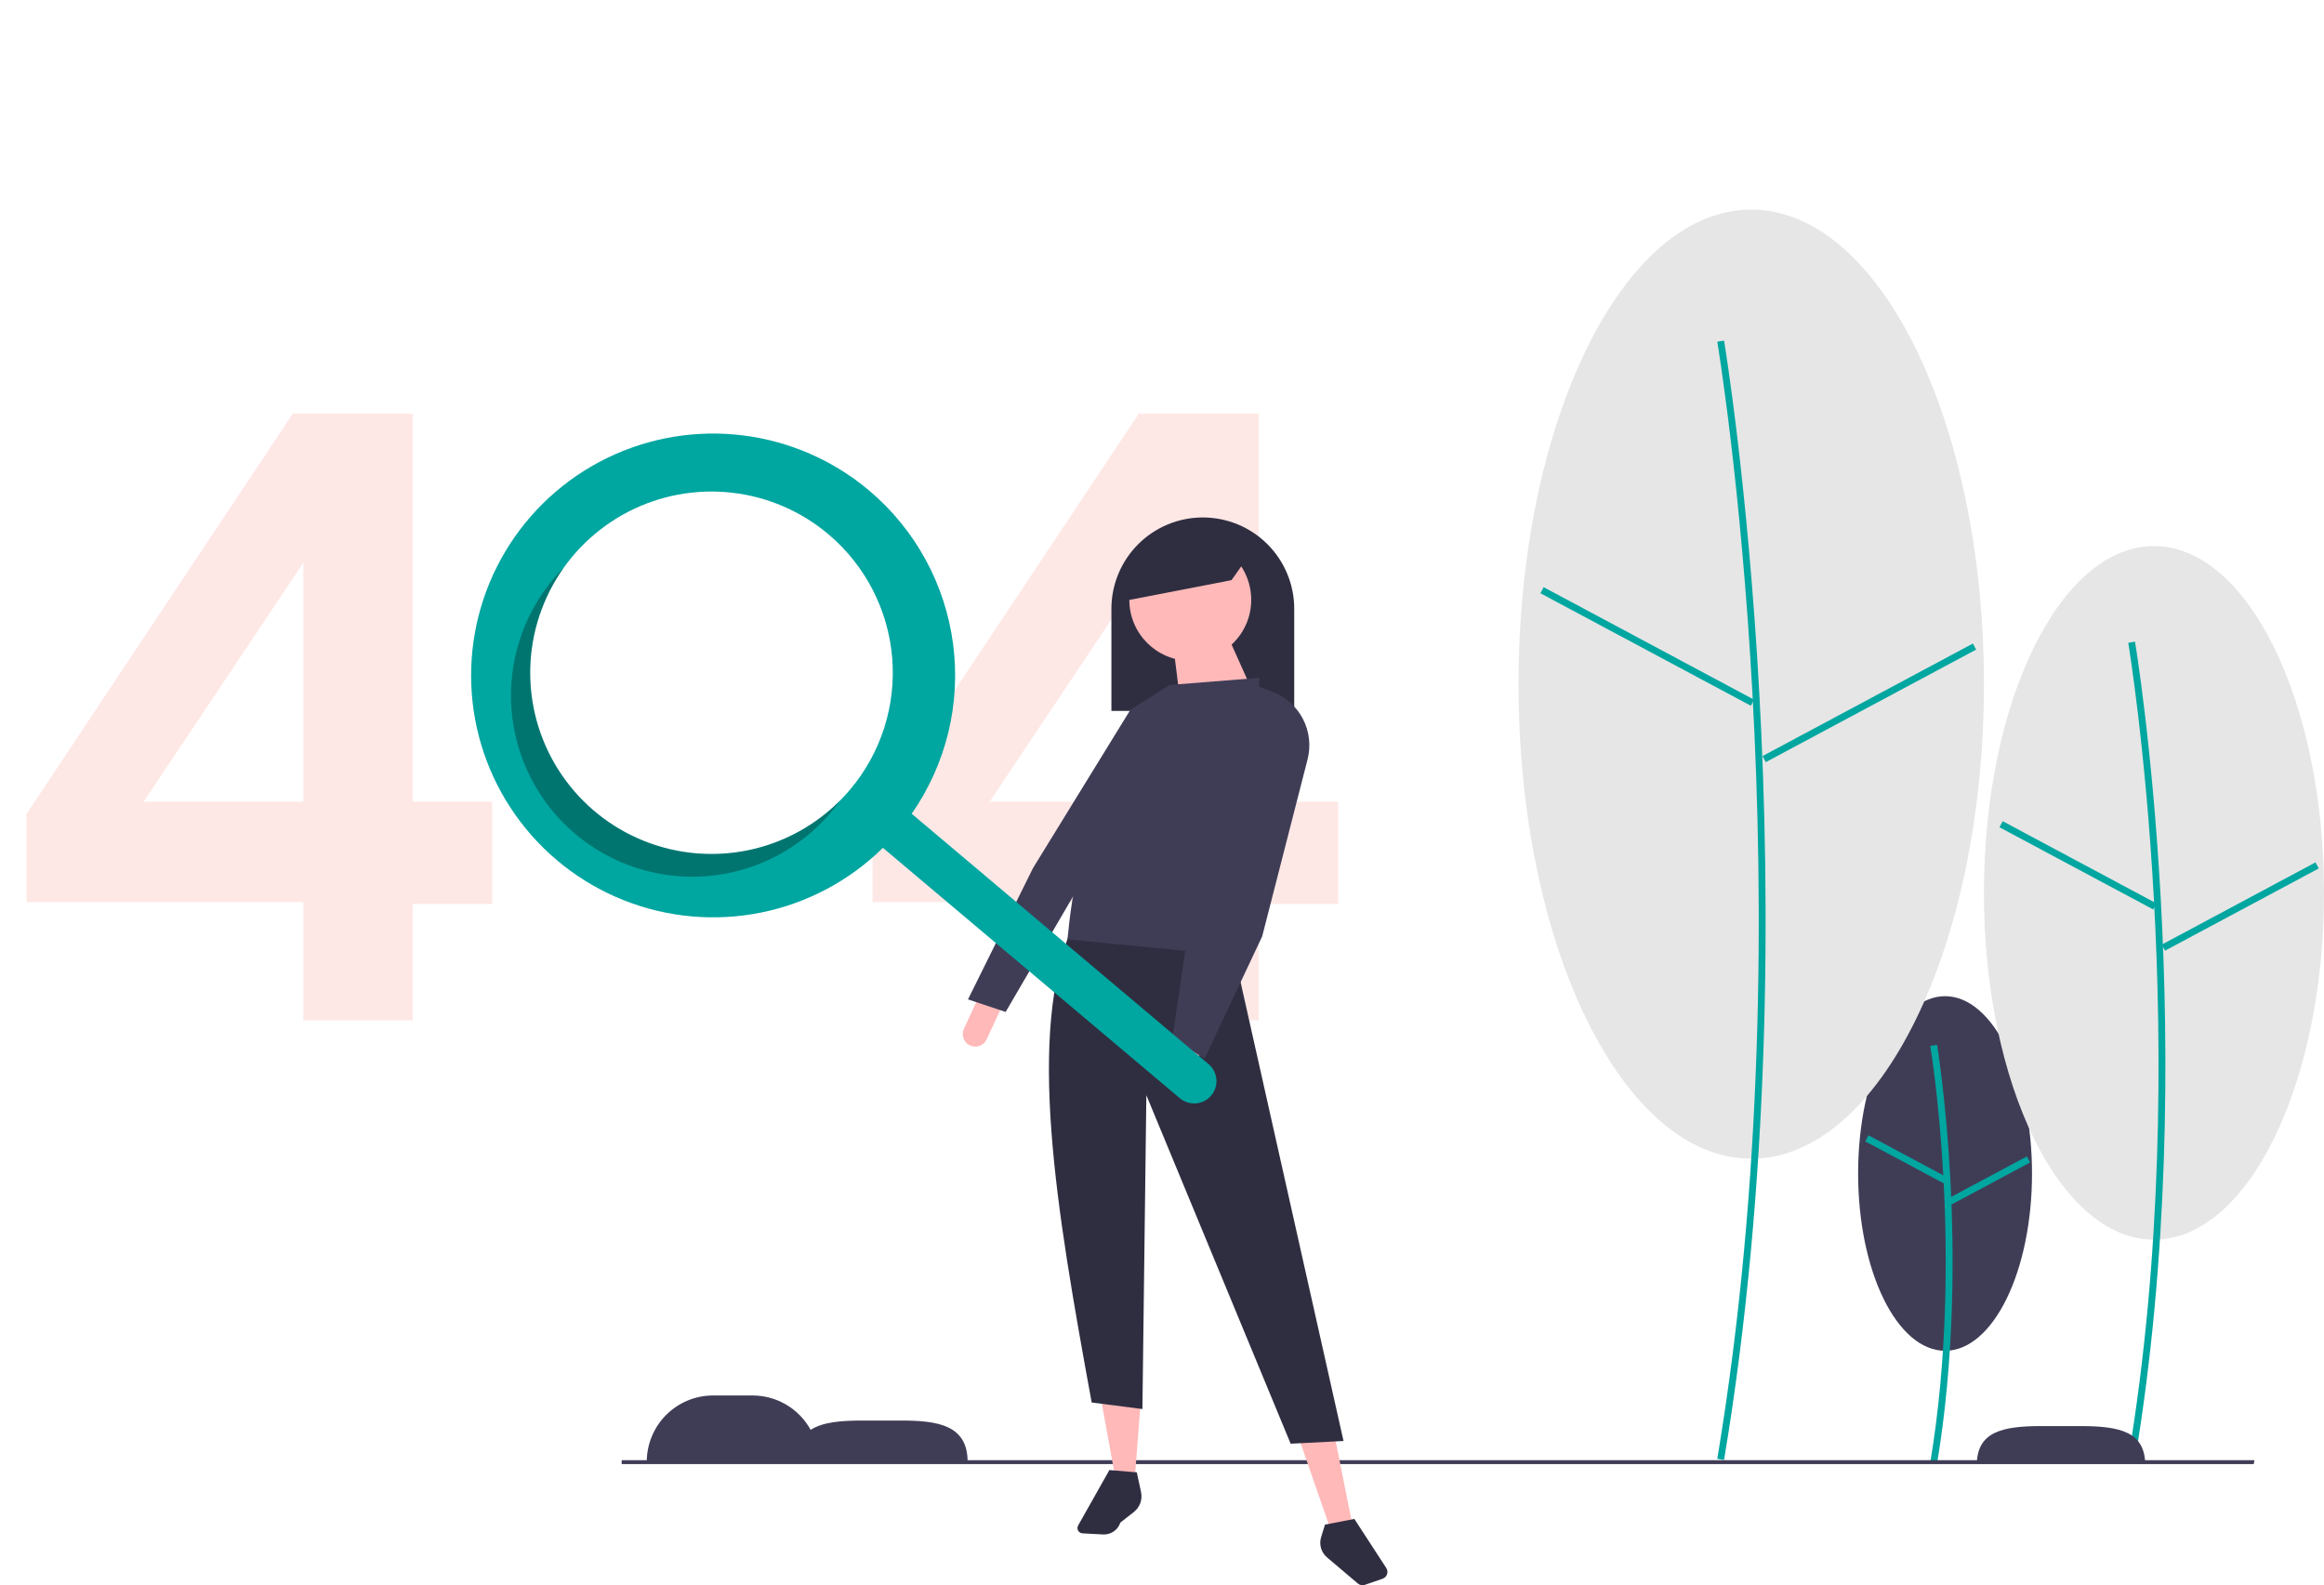 <svg width="1296" height="884" viewBox="0 0 1296 884" fill="none" xmlns="http://www.w3.org/2000/svg">
<path opacity="0.15" d="M274.451 504.076V447.022H230.184V230.609H163.293L14.755 453.908V503.093H169.195V569H230.184V504.076H274.451ZM80.171 447.022L169.195 313.731V447.022H80.171Z" fill="#F96459"/>
<path opacity="0.15" d="M746.25 504.076V447.022H701.984V230.609H635.093L486.555 453.908V503.093H640.995V569H701.984V504.076H746.25ZM551.971 447.022L640.995 313.731V447.022H551.971Z" fill="#F96459"/>
<g clip-path="url(#clip0)">
<path d="M1084.69 753.26C1111.46 753.26 1133.17 708.994 1133.17 654.388C1133.17 599.783 1111.46 555.517 1084.69 555.517C1057.91 555.517 1036.2 599.783 1036.2 654.388C1036.2 708.994 1057.91 753.26 1084.69 753.26Z" fill="#3F3D56"/>
<path d="M1080.21 816.225C1099.63 699.784 1080.4 583.763 1080.21 582.605L1076.43 583.245C1076.63 584.397 1095.74 699.808 1076.43 815.597L1080.21 816.225Z" fill="#00A6A0"/>
<path d="M1042 633.128L1040.19 636.505L1084.04 659.943L1085.84 656.566L1042 633.128Z" fill="#00A6A0"/>
<path d="M1130.31 644.868L1086.47 668.319L1088.28 671.696L1132.11 648.245L1130.31 644.868Z" fill="#00A6A0"/>
<path d="M1201.17 691.291C1253.55 691.291 1296 604.711 1296 497.909C1296 391.107 1253.55 304.527 1201.17 304.527C1148.8 304.527 1106.35 391.107 1106.35 497.909C1106.35 604.711 1148.8 691.291 1201.17 691.291Z" fill="#E6E6E6"/>
<path d="M1190.61 814.144C1228.54 586.698 1191 360.081 1190.61 357.818L1186.83 358.458C1187.22 360.715 1224.65 586.723 1186.83 813.516L1190.61 814.144Z" fill="#00A6A0"/>
<path d="M1116.82 457.939L1115.02 461.315L1200.77 507.158L1202.57 503.781L1116.82 457.939Z" fill="#00A6A0"/>
<path d="M1291.26 480.903L1205.53 526.77L1207.34 530.146L1293.07 484.28L1291.26 480.903Z" fill="#00A6A0"/>
<path d="M976.588 646.145C1048.25 646.145 1106.35 527.667 1106.35 381.517C1106.35 235.368 1048.25 116.89 976.588 116.89C904.923 116.89 846.827 235.368 846.827 381.517C846.827 527.667 904.923 646.145 976.588 646.145Z" fill="#E6E6E6"/>
<path d="M961.438 814.143C1013.32 503.017 961.961 193.026 961.437 189.932L957.66 190.571C958.183 193.66 1009.43 503.041 957.659 813.515L961.438 814.143Z" fill="#00A6A0"/>
<path d="M860.829 327.443L859.022 330.82L976.364 393.552L978.171 390.175L860.829 327.443Z" fill="#00A6A0"/>
<path d="M1100.2 358.868L982.877 421.631L984.685 425.007L1102.01 362.245L1100.2 358.868Z" fill="#00A6A0"/>
<path d="M1256.81 816.46H346.682V814.281H1257.2L1256.81 816.46Z" fill="#3F3D56"/>
<path d="M502.616 792.169H480.625C469.122 792.169 458.847 792.983 452.063 797.339C448.873 791.537 444.182 786.698 438.48 783.328C432.778 779.958 426.275 778.181 419.651 778.183H397.661C392.804 778.183 387.994 779.139 383.507 780.996C379.02 782.854 374.943 785.577 371.509 789.009C368.074 792.442 365.35 796.517 363.492 801.002C361.633 805.487 360.676 810.293 360.676 815.148V815.148H539.6V815.148C539.6 794.732 523.042 792.169 502.616 792.169Z" fill="#3F3D56"/>
<path d="M1102.38 816.229H1196.31C1195.83 798.714 1182.71 795.249 1160.34 795.249H1138.35C1115.98 795.249 1102.85 798.714 1102.38 816.229Z" fill="#3F3D56"/>
<path d="M546.342 554.668L559.042 560.543L550.225 579.583C549.446 581.266 548.029 582.571 546.287 583.21C544.545 583.849 542.621 583.771 540.937 582.992C539.252 582.213 537.947 580.797 537.307 579.056C536.668 577.315 536.746 575.391 537.526 573.708L546.342 554.668Z" fill="#FFB9B9"/>
<path d="M670.762 288.557H670.762C684.282 288.557 697.249 293.925 706.809 303.48C716.37 313.035 721.74 325.995 721.74 339.508V396.455H619.784V339.508C619.784 325.995 625.155 313.035 634.715 303.48C644.275 293.925 657.242 288.557 670.762 288.557Z" fill="#2F2E41"/>
<path d="M632.778 825.058L621.783 823.06L613.786 779.102L636.277 779.593L632.778 825.058Z" fill="#FFB9B9"/>
<path d="M754.227 850.526L742.951 855.734L724.959 803.783L744.231 800.573L754.227 850.526Z" fill="#FFB9B9"/>
<path d="M749.228 803.57L719.741 805.077L639.275 610.752L637.081 785.755L608.788 782.098C588.84 673.191 572.335 576.445 598.292 515.842L686.255 522.835L749.228 803.57Z" fill="#2F2E41"/>
<path d="M615.102 855.682L603.659 855.064C603.157 855.037 602.67 854.882 602.244 854.614C601.818 854.346 601.467 853.975 601.225 853.534C600.983 853.093 600.858 852.598 600.861 852.095C600.864 851.592 600.995 851.098 601.242 850.66L618.658 819.776L633.952 821.05L636.313 832.061C636.752 834.107 636.606 836.235 635.893 838.202C635.18 840.169 633.928 841.897 632.28 843.187L624.781 849.06C624.121 851.074 622.815 852.815 621.065 854.012C619.315 855.209 617.219 855.796 615.102 855.682Z" fill="#2F2E41"/>
<path d="M771.007 880.386L761.124 883.782C760.465 884.008 759.76 884.059 759.076 883.93C758.392 883.802 757.753 883.497 757.223 883.048L740.02 868.47C738.429 867.123 737.27 865.338 736.684 863.338C736.099 861.337 736.114 859.209 736.727 857.217L738.887 850.2L755.266 847.031L773.068 874.405C773.4 874.916 773.612 875.497 773.686 876.102C773.761 876.707 773.696 877.321 773.498 877.898C773.299 878.475 772.971 878.998 772.54 879.429C772.108 879.86 771.584 880.188 771.007 880.386Z" fill="#2F2E41"/>
<path d="M663.765 368.481C682.535 368.481 697.75 353.273 697.75 334.513C697.75 315.753 682.535 300.545 663.765 300.545C644.995 300.545 629.779 315.753 629.779 334.513C629.779 353.273 644.995 368.481 663.765 368.481Z" fill="#FFB9B9"/>
<path d="M698.25 384.966L658.267 391.959L654.269 359.989L685.255 355.993L698.25 384.966Z" fill="#FFB9B9"/>
<path d="M698.25 533.825L595.294 523.834C600.343 468.932 617.262 420.512 652.27 381.968L702.249 377.972L698.25 533.825Z" fill="#3F3D56"/>
<path d="M560.808 564.305L539.817 557.311L576.042 484.113L630.279 395.956L652.27 381.969L603.614 490.949L560.808 564.305Z" fill="#3F3D56"/>
<path d="M686.755 323.523L624.781 335.512L634.777 304.541L670.762 296.549L698.75 306.539L686.755 323.523Z" fill="#2F2E41"/>
<path d="M658.295 577.646L670.995 583.521L662.178 602.561C661.399 604.244 659.982 605.549 658.24 606.188C656.498 606.828 654.573 606.749 652.889 605.97C651.205 605.191 649.9 603.775 649.26 602.034C648.62 600.293 648.699 598.369 649.478 596.686L658.295 577.646Z" fill="#FFB9B9"/>
<path d="M671.761 590.28L653.769 579.29L663.204 515.104L702.248 382.968L709.664 385.802C716.978 388.597 723.007 393.983 726.605 400.934C730.202 407.885 731.116 415.916 729.172 423.497L703.868 522.18L671.761 590.28Z" fill="#3F3D56"/>
</g>
<path d="M484.718 273.57C464.722 256.706 440.254 246.015 414.289 242.797C388.325 239.579 361.985 243.973 338.474 255.444C314.963 266.916 295.295 284.97 281.862 307.41C268.43 329.85 261.813 355.709 262.817 381.839C263.821 407.969 272.402 433.244 287.516 454.589C302.629 475.934 323.625 492.428 347.947 502.064C372.268 511.7 398.868 514.062 424.509 508.864C450.15 503.666 473.726 491.131 492.369 472.785L657.917 612.401C659.166 613.454 660.609 614.251 662.165 614.746C663.722 615.242 665.361 615.426 666.988 615.288C668.616 615.15 670.2 614.693 671.651 613.944C673.102 613.194 674.391 612.166 675.444 610.918C676.498 609.67 677.295 608.228 677.79 606.672C678.286 605.116 678.47 603.478 678.332 601.852C678.194 600.225 677.736 598.641 676.986 597.191C676.236 595.741 675.207 594.453 673.958 593.401L508.41 453.785C527.642 426.198 535.873 392.427 531.49 359.09C527.107 325.754 510.427 295.255 484.718 273.57ZM474.045 440.34C461.148 455.617 444.009 466.728 424.794 472.268C405.579 477.809 385.152 477.53 366.095 471.467C347.039 465.404 330.209 453.829 317.734 438.207C305.26 422.584 297.7 403.615 296.012 383.698C294.324 363.781 298.583 343.811 308.25 326.313C317.917 308.815 332.559 294.576 350.323 285.395C368.087 276.214 388.177 272.505 408.05 274.735C427.924 276.966 446.69 285.037 461.974 297.927C482.47 315.212 495.256 339.927 497.52 366.635C499.784 393.343 491.34 419.855 474.045 440.34Z" fill="#00A6A0"/>
<path opacity="0.3" d="M331.558 452.406C312.16 436.045 299.628 412.991 296.449 387.822C293.27 362.654 299.678 337.21 314.4 316.545C312.466 318.491 310.597 320.529 308.793 322.659C300.228 332.802 293.747 344.532 289.718 357.179C285.69 369.826 284.193 383.142 285.313 396.367C286.434 409.591 290.15 422.466 296.249 434.256C302.348 446.046 310.71 456.519 320.859 465.078C331.008 473.637 342.745 480.115 355.398 484.14C368.052 488.166 381.375 489.661 394.607 488.54C407.839 487.419 420.72 483.704 432.515 477.608C444.31 471.511 454.789 463.152 463.352 453.007C465.152 450.875 466.848 448.69 468.438 446.455C450.534 464.435 426.518 475.029 401.16 476.131C375.803 477.234 350.957 468.765 331.558 452.406Z" fill="black"/>
<defs>
<clipPath id="clip0">
<rect width="949.318" height="767.11" fill="white" transform="translate(346.682 116.89)"/>
</clipPath>
</defs>
</svg>
